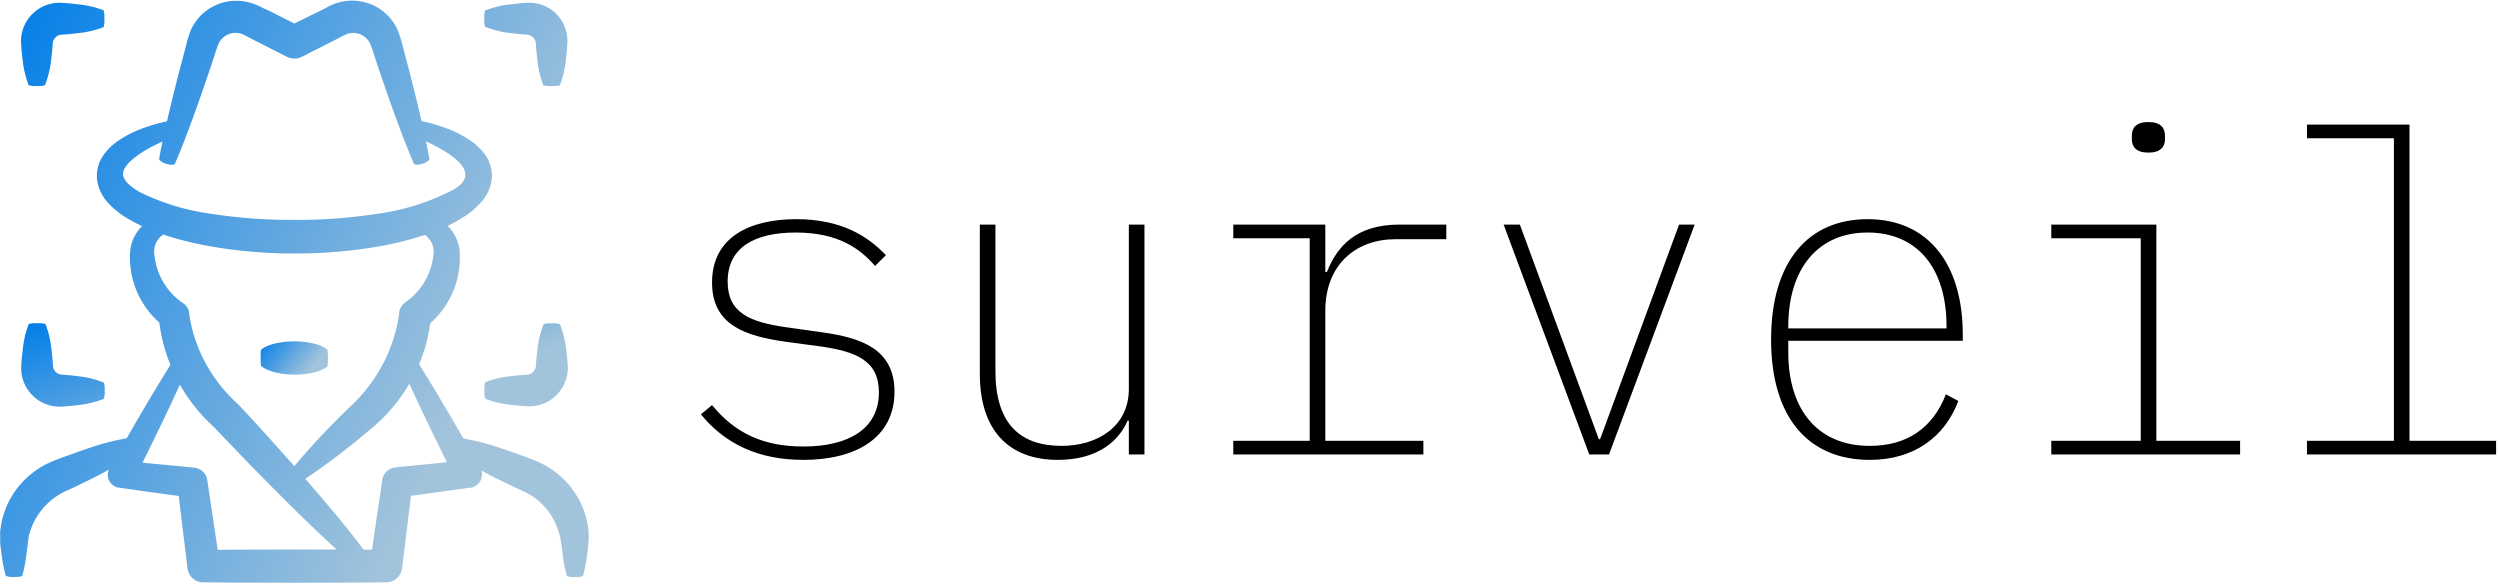 <svg data-v-423bf9ae="" xmlns="http://www.w3.org/2000/svg" viewBox="0 0 444 104" class="iconLeft"><!----><!----><!----><g data-v-423bf9ae="" id="65a0089a-91a2-404a-97de-efecdf3cc306" fill="#000000" transform="matrix(5.655,0,0,5.655,117.751,-0.436)"><path d="M4.41 14.52C6.05 14.52 7.27 13.83 7.27 12.38C7.27 11.02 6.20 10.68 4.97 10.51L3.84 10.35C2.74 10.19 2.03 9.91 2.03 8.92C2.03 7.85 2.87 7.38 4.17 7.38C5.52 7.38 6.20 7.90 6.66 8.43L7 8.09C6.43 7.49 5.59 6.96 4.19 6.96C2.73 6.96 1.54 7.52 1.54 8.95C1.54 10.30 2.60 10.63 3.85 10.81L4.97 10.96C6.06 11.12 6.78 11.40 6.78 12.40C6.78 13.55 5.82 14.10 4.41 14.10C3.16 14.10 2.27 13.69 1.54 12.80L1.19 13.09C1.96 14.03 3.01 14.52 4.41 14.52ZM14.63 14.35L15.12 14.35L15.12 7.13L14.63 7.13L14.63 12.29C14.63 13.50 13.61 14.08 12.52 14.08C11.19 14.08 10.44 13.36 10.44 11.73L10.44 7.13L9.95 7.13L9.95 11.82C9.95 13.57 10.84 14.52 12.40 14.52C13.66 14.52 14.32 13.92 14.59 13.29L14.63 13.29ZM17.91 14.35L23.88 14.35L23.88 13.92L20.80 13.92L20.80 9.84C20.80 8.37 21.78 7.59 23.00 7.59L24.60 7.59L24.60 7.13L23.13 7.13C21.77 7.13 21.17 7.81 20.85 8.62L20.80 8.62L20.80 7.13L17.91 7.13L17.91 7.56L20.31 7.56L20.31 13.92L17.91 13.92ZM29.71 14.35L32.40 7.13L31.91 7.13L29.43 13.87L29.39 13.87L26.91 7.13L26.40 7.13L29.09 14.35ZM37.90 14.52C39.30 14.52 40.26 13.79 40.68 12.67L40.29 12.46C39.87 13.54 39.05 14.08 37.90 14.08C36.26 14.08 35.34 12.94 35.34 11.14L35.34 10.78L40.82 10.78L40.82 10.58C40.82 8.40 39.76 6.96 37.83 6.96C35.97 6.96 34.80 8.29 34.80 10.74C34.80 13.19 35.97 14.52 37.90 14.52ZM37.83 7.38C39.40 7.38 40.31 8.51 40.31 10.32L40.31 10.39L35.34 10.39L35.34 10.33C35.34 8.53 36.26 7.38 37.83 7.38ZM46.65 4.87C47.03 4.87 47.17 4.69 47.17 4.45L47.17 4.33C47.17 4.09 47.03 3.91 46.65 3.91C46.27 3.91 46.13 4.09 46.13 4.33L46.13 4.45C46.13 4.69 46.27 4.87 46.65 4.87ZM43.60 14.35L49.53 14.35L49.53 13.92L46.90 13.92L46.90 7.13L43.60 7.13L43.60 7.56L46.41 7.56L46.41 13.92L43.60 13.92ZM51.63 14.35L57.57 14.35L57.57 13.92L54.85 13.92L54.85 3.99L51.63 3.99L51.63 4.42L54.36 4.42L54.36 13.92L51.63 13.92Z"></path></g><defs data-v-423bf9ae=""><linearGradient data-v-423bf9ae="" gradientTransform="rotate(25)" id="96b3fe96-8bfe-4ec8-a30e-928c7455f9e8" x1="0%" y1="0%" x2="100%" y2="0%"><stop data-v-423bf9ae="" offset="0%" style="stop-color: rgb(0, 125, 232); stop-opacity: 1;"></stop><stop data-v-423bf9ae="" offset="100%" style="stop-color: rgb(161, 195, 219); stop-opacity: 1;"></stop></linearGradient></defs><g data-v-423bf9ae="" id="613783c5-60a4-434c-ae23-1df46a9cd604" transform="matrix(1.072,0,0,1.072,-1.331,-1.803)" stroke="none" fill="url(#96b3fe96-8bfe-4ec8-a30e-928c7455f9e8)"><path d="M55.49 62.37a8.31 8.31 0 0 0 .07-1.47 6.89 6.89 0 0 0-.07-1.28c-2.18-1.85-8.77-1.83-11 0a8.15 8.15 0 0 0-.06 1.44 6.67 6.67 0 0 0 .06 1.24c2.22 1.91 8.81 1.92 11 .07z"></path><path d="M97.23 84.59a14.12 14.12 0 0 0-3.74-4.51 14.41 14.41 0 0 0-2.49-1.6l-.67-.3-.62-.26-1.12-.43c-1.48-.56-2.92-1.07-4.28-1.52A42.8 42.8 0 0 0 78 74.31c-2.82-4.9-5.31-9.07-7.32-12.27a27.1 27.1 0 0 0 1.84-6.8 14.88 14.88 0 0 0 3.53-4.68 14.33 14.33 0 0 0 1.37-6.21v-.74c0-.29 0-.58-.1-.86a6.78 6.78 0 0 0-1.92-3.65 27.07 27.07 0 0 0 2.6-1.43 13.82 13.82 0 0 0 2.87-2.39 7.21 7.21 0 0 0 1.84-3.87 6.1 6.1 0 0 0-1.11-4.11 9.68 9.68 0 0 0-2.38-2.3 19 19 0 0 0-4.74-2.32 28.78 28.78 0 0 0-3.4-.94c-.66-2.88-1.47-6.17-2.41-9.73L68 9.49a20 20 0 0 0-.91-2.91 8.24 8.24 0 0 0-6.14-4.68 8.35 8.35 0 0 0-4.11.35c-.32.12-.65.27-1 .4l-.6.35-1.29.64L50 5.58l-3.94-2L44.79 3l-.64-.32c-.31-.14-.63-.28-1-.4a8.36 8.36 0 0 0-4.11-.36 8.25 8.25 0 0 0-6.15 4.67A19.87 19.87 0 0 0 32 9.48L31.34 12c-.95 3.59-1.77 6.89-2.43 9.78a28.81 28.81 0 0 0-3.34.92 19 19 0 0 0-4.74 2.3 9.68 9.68 0 0 0-2.4 2.31 6.08 6.08 0 0 0-1.12 4.09 7.16 7.16 0 0 0 1.82 3.87A13.7 13.7 0 0 0 22 37.65a27.12 27.12 0 0 0 2.78 1.5 6.68 6.68 0 0 0-1.52 2.27 7 7 0 0 0-.42 1.58c0 .26-.07.58-.07.8v.71a14.44 14.44 0 0 0 1.39 6 14.8 14.8 0 0 0 3.48 4.62 27.48 27.48 0 0 0 1.84 7c-1.94 3.08-4.33 7.09-7.25 12.16A41 41 0 0 0 15.74 76c-1.36.44-2.8 1-4.28 1.51l-1.11.43-.28.11-.34.15-.67.3a14.34 14.34 0 0 0-2.51 1.59 14.1 14.1 0 0 0-3.75 4.5 13.84 13.84 0 0 0-1.53 5.22v1.25c0 .41 0 .84.07 1.15.07.66.15 1.28.24 1.86a24.25 24.25 0 0 0 .61 3 2.94 2.94 0 0 0 1.47.2c.7 0 1.25-.09 1.28-.2a24.25 24.25 0 0 0 .61-3c.09-.58.17-1.21.24-1.86l.12-.86.09-.83a11.18 11.18 0 0 1 5.5-7.16l.42-.21.21-.11.27-.12 1.08-.5c1.43-.67 2.81-1.34 4.08-2q.9-.47 1.72-.93a2.15 2.15 0 0 0 1.71 3h.12c2.94.43 6.07.87 9.74 1.36l1.46 12a2.63 2.63 0 0 0 2.59 2.31h.1c9.79.09 20.24.1 30.18 0h.05a2.66 2.66 0 0 0 2.62-2.33l1.48-12 9.71-1.34h.12A2.23 2.23 0 0 0 81 79.64l1.44.77c1.27.66 2.65 1.33 4.08 2l1.09.5.48.23.42.21a11.4 11.4 0 0 1 1.58 1 11.09 11.09 0 0 1 2.52 2.8A12.09 12.09 0 0 1 94 90.51l.18.84c0 .3.08.51.12.87.07.66.15 1.28.24 1.87a24.15 24.15 0 0 0 .61 3 2.88 2.88 0 0 0 1.44.19c.68 0 1.21-.09 1.24-.19a24.14 24.14 0 0 0 .61-3c.09-.59.17-1.21.24-1.87 0-.3.06-.76.08-1.15s0-.83 0-1.25a13.88 13.88 0 0 0-1.53-5.23zM22.5 32.14a3 3 0 0 1-.85-1.32 1.78 1.78 0 0 1 .25-1.25 6 6 0 0 1 1.3-1.49 18 18 0 0 1 3.65-2.33c.45-.23.88-.42 1.31-.62-.21 1-.4 2-.55 2.85 0 .27.53.67 1.27.87s1.26.15 1.36-.08c1.55-3.56 3.55-9 5.71-15.42l.82-2.45a19.1 19.1 0 0 1 .76-2.13 3.11 3.11 0 0 1 2.36-1.62 3.07 3.07 0 0 1 1.46.17l.35.16.64.33 1.28.66 5.16 2.62a2.75 2.75 0 0 0 2.48 0l5.14-2.61 1.28-.66.64-.33.35-.16a3.08 3.08 0 0 1 1.46-.17 3.12 3.12 0 0 1 2.37 1.62 19.24 19.24 0 0 1 .76 2.13l.82 2.45c2.17 6.41 4.17 11.86 5.73 15.42.11.25.79.26 1.51 0s1.09-.55 1.05-.79c-.15-.86-.34-1.83-.55-2.87 4.21 1.92 10.09 5.5 3.69 8.41a38.19 38.19 0 0 1-11.81 3.58 86.82 86.82 0 0 1-13.71 1 86.82 86.82 0 0 1-13.71-1 38.16 38.16 0 0 1-11.82-3.57 9.69 9.69 0 0 1-1.96-1.4zm4.36 12.12a4.45 4.45 0 0 1 0-1.63 3.38 3.38 0 0 1 .57-1.27 3.6 3.6 0 0 1 .84-.82 56.08 56.08 0 0 0 7.09 1.82A80.08 80.08 0 0 0 50 43.68a80.1 80.1 0 0 0 14.64-1.29 56.39 56.39 0 0 0 7-1.79 3.62 3.62 0 0 1 .77.76 3.32 3.32 0 0 1 .59 1.23 3 3 0 0 1 .08.69v.36l-.06.51a10.89 10.89 0 0 1-4.59 7.6 2.5 2.5 0 0 0-1.06 1.72v.14a25.37 25.37 0 0 1-2.55 8.12 26.73 26.73 0 0 1-5 6.79A124.85 124.85 0 0 0 50 78.91c-2.89-3.27-6-6.73-9.25-10.2l-.16-.15a25.44 25.44 0 0 1-5.39-6.9 24.54 24.54 0 0 1-2.62-8v-.18a2.3 2.3 0 0 0-1-1.57 10.88 10.88 0 0 1-4.71-7.65zm10.45 48.51l-1.72-11.48v-.07a2.44 2.44 0 0 0-2.17-2.06c-3.2-.32-6-.58-8.57-.82 2.58-5.21 4.62-9.47 6.19-12.93a28.73 28.73 0 0 0 5.75 7.12c7.5 7.94 15 15.47 20.25 20.2-6.61-.02-13.29-.01-19.73.04zm29.46-13.66a2.46 2.46 0 0 0-2.2 2.09v.08l-1.7 11.47h-1.39c-2.21-3-5.61-7.1-9.66-11.74a120.26 120.26 0 0 0 11.43-8.75 27.52 27.52 0 0 0 5.81-7c1.64 3.6 3.75 8 6.22 13zM93.43 4a6.38 6.38 0 0 0-4.61-1.87c-1.09.05-2 .15-2.89.26a16.08 16.08 0 0 0-4.33 1.05 4.45 4.45 0 0 0-.12 1.44 3.66 3.66 0 0 0 .12 1.24 16.08 16.08 0 0 0 4.33 1.05c.87.12 1.9.2 2.78.27A1.59 1.59 0 0 1 90 8.7c.06.88.14 1.91.26 2.78a16.15 16.15 0 0 0 1 4.33 4.54 4.54 0 0 0 1.47.12 3.78 3.78 0 0 0 1.27-.12 16.16 16.16 0 0 0 1-4.33c.11-.92.2-1.79.25-2.89A6.38 6.38 0 0 0 93.43 4zM18.53 4.67a3.78 3.78 0 0 0-.12-1.28 16.15 16.15 0 0 0-4.33-1c-.92-.11-1.79-.2-2.89-.25A6.39 6.39 0 0 0 4.72 8.6c.05 1.09.15 2 .26 2.89A16.08 16.08 0 0 0 6 15.81a4.46 4.46 0 0 0 1.44.12 3.67 3.67 0 0 0 1.24-.12 16.08 16.08 0 0 0 1.05-4.33c.12-.87.2-1.9.27-2.78a1.59 1.59 0 0 1 1.3-1.26c.88-.06 1.91-.14 2.78-.26a16.16 16.16 0 0 0 4.33-1 4.54 4.54 0 0 0 .12-1.51z"></path><path d="M10.47 63.3a1.56 1.56 0 0 1-.43-.83c-.06-.88-.14-1.91-.26-2.78a16.15 16.15 0 0 0-1-4.33 4.54 4.54 0 0 0-1.47-.12 3.78 3.78 0 0 0-1.31.13 16.16 16.16 0 0 0-1 4.33c-.11.92-.2 1.79-.25 2.89a6.39 6.39 0 0 0 6.49 6.47c1.09-.05 2-.15 2.89-.26a16.08 16.08 0 0 0 4.33-1.05 4.45 4.45 0 0 0 .12-1.44 3.66 3.66 0 0 0-.12-1.24A16.08 16.08 0 0 0 14.08 64c-.87-.12-1.9-.2-2.78-.27a1.56 1.56 0 0 1-.83-.43zM94 55.37a4.45 4.45 0 0 0-1.44-.12 3.66 3.66 0 0 0-1.24.12 16.08 16.08 0 0 0-1.05 4.33c-.12.87-.2 1.9-.27 2.78a1.59 1.59 0 0 1-1.27 1.26c-.88.06-1.91.14-2.78.26a16.15 16.15 0 0 0-4.33 1 4.54 4.54 0 0 0-.12 1.47 3.78 3.78 0 0 0 .12 1.28 16.15 16.15 0 0 0 4.33 1c.92.11 1.79.2 2.89.25a6.39 6.39 0 0 0 6.47-6.49c-.05-1.09-.15-2-.26-2.89A16.08 16.08 0 0 0 94 55.37z"></path></g><!----></svg>